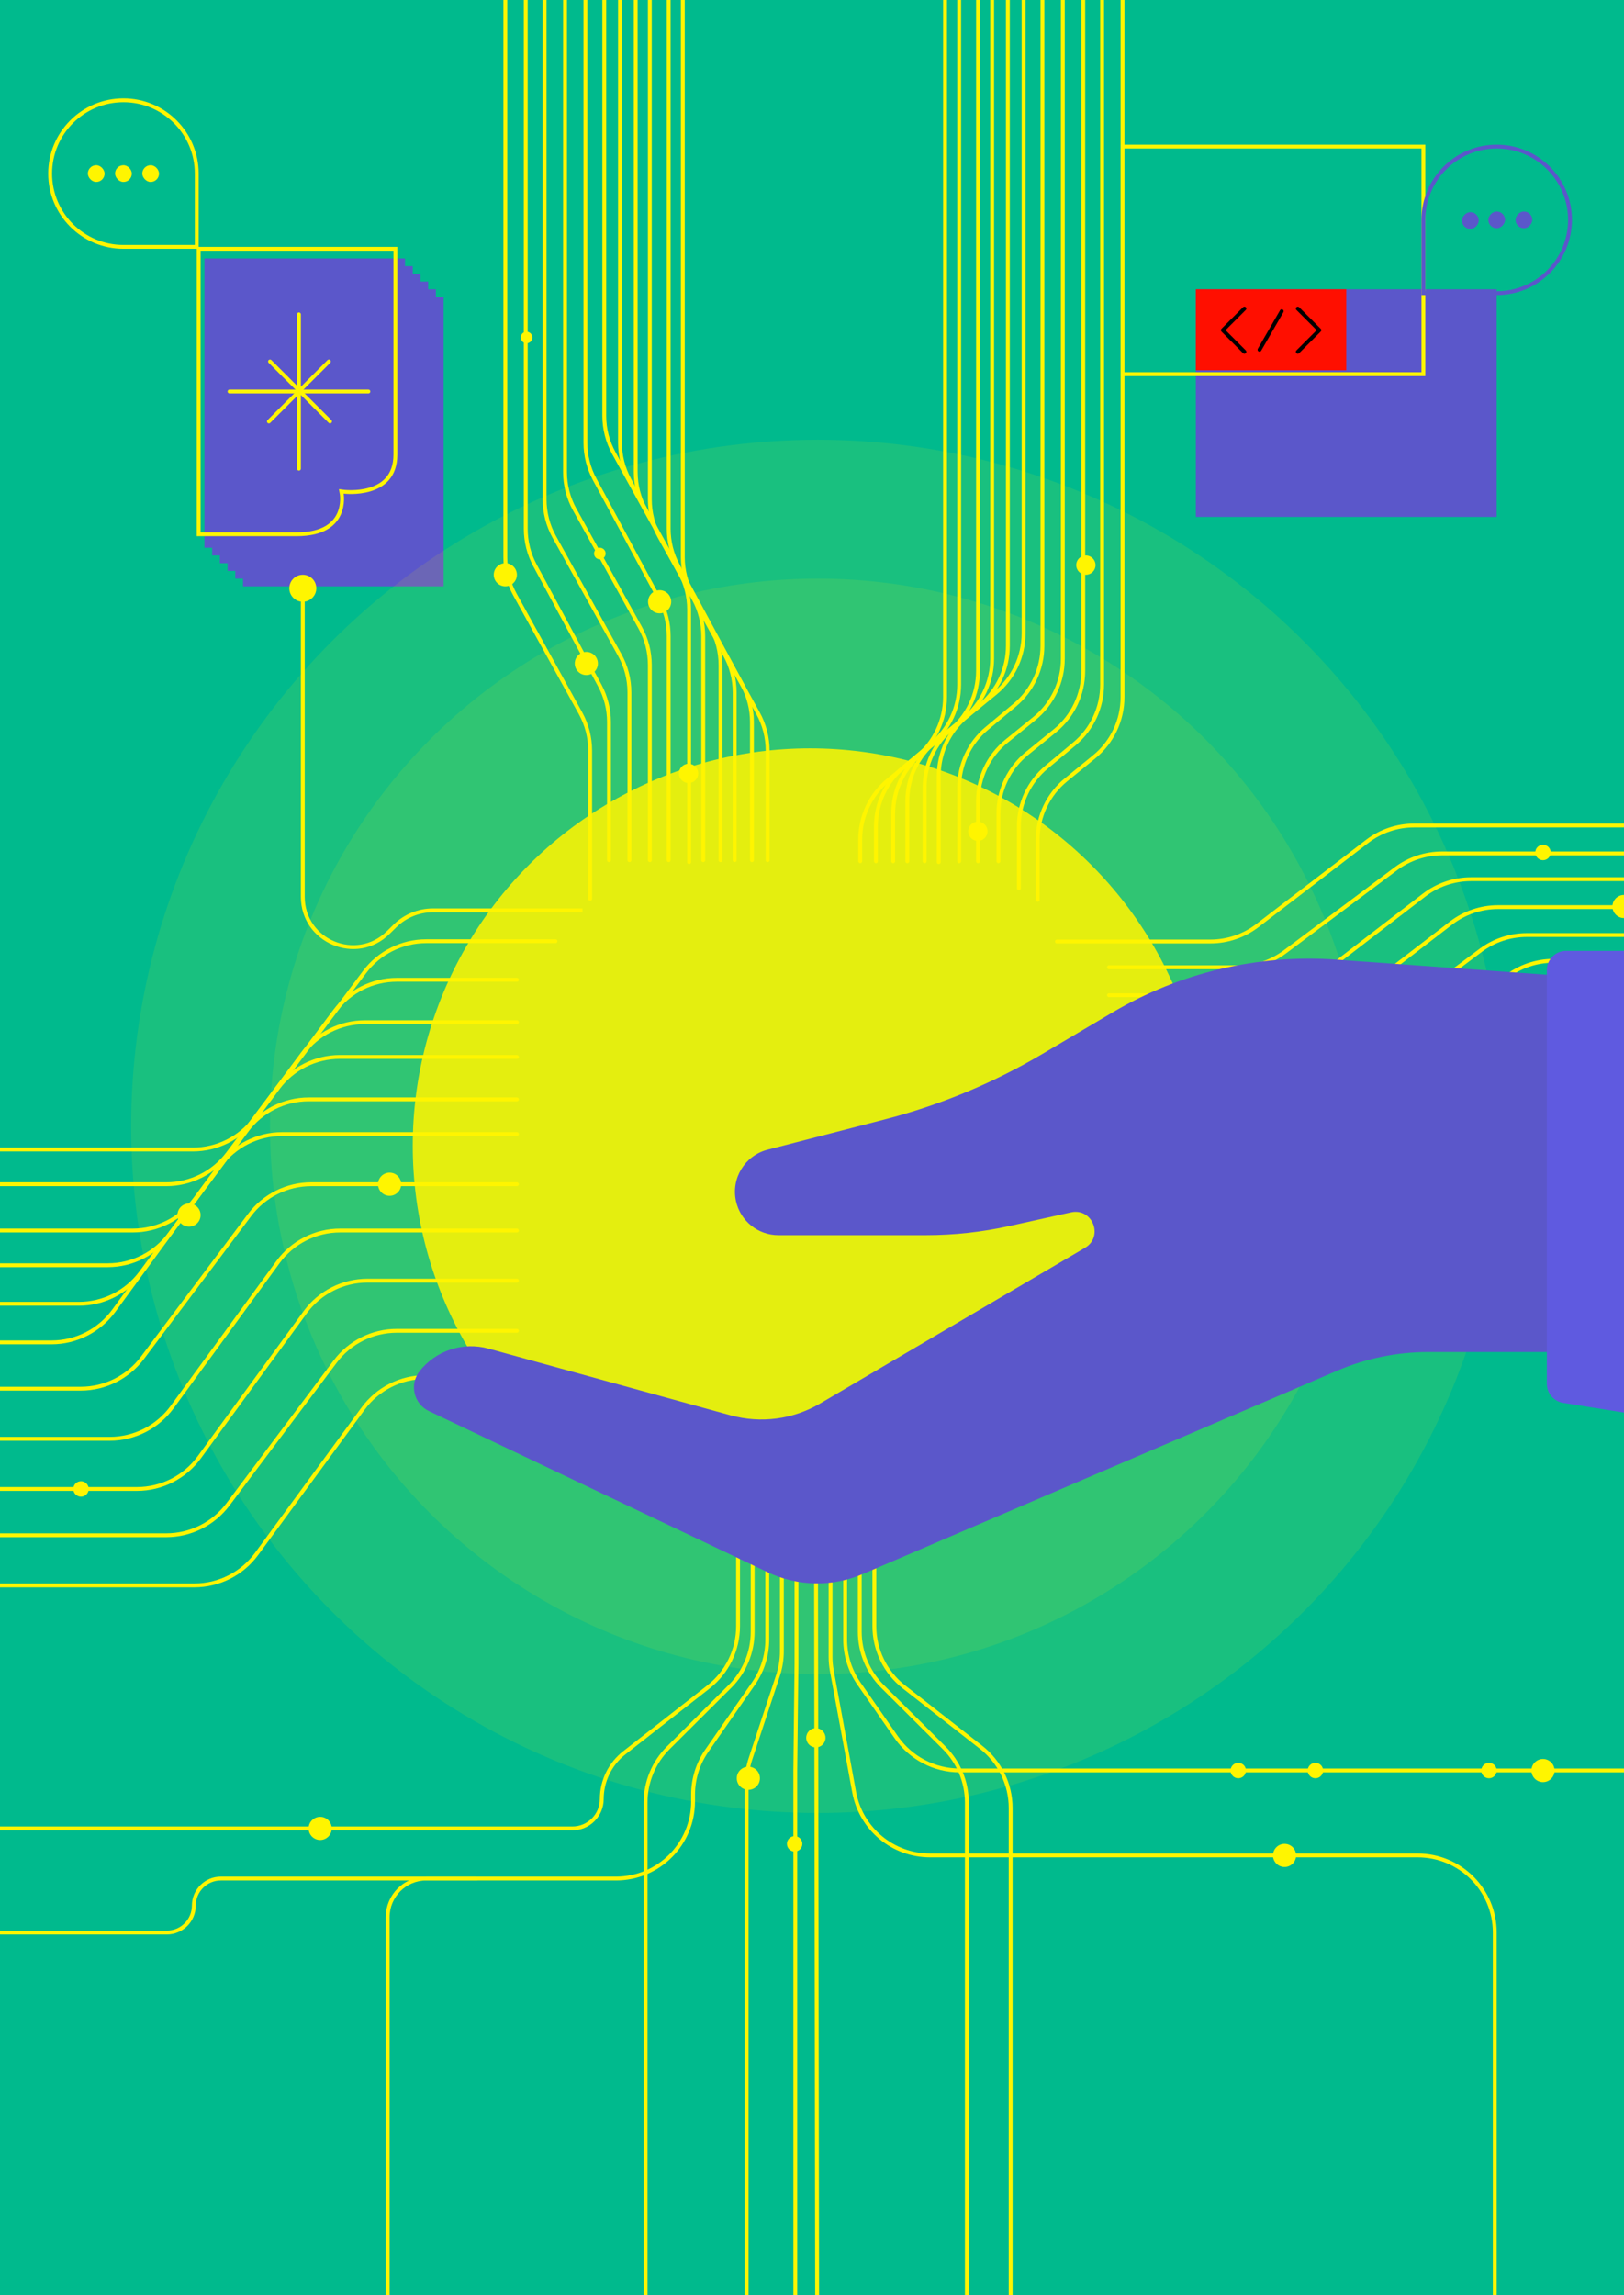 <svg width="421" height="595" viewBox="0 0 421 595" fill="none" xmlns="http://www.w3.org/2000/svg">
<rect x="0" y="0" width="421" height="595" fill="#333333" stroke="none"/>
<g clip-path="url(#clip0)">
<rect width="421" height="595" fill="#00BA8D"/>
<path d="M191.333 387L191.333 421.572C191.333 427.722 188.504 433.53 183.66 437.321L161.839 454.401C158.153 457.286 155.999 461.707 155.999 466.388V466.388C155.999 470.592 152.592 474 148.388 474L-88 474" stroke="#FFF500" stroke-linecap="round" stroke-linejoin="round"/>
<path d="M195.119 387L195.119 423.009C195.119 428.326 193.002 433.425 189.235 437.178L173.242 453.11C169.475 456.862 167.358 461.961 167.358 467.278L167.358 594.998" stroke="#FFF500" stroke-linecap="round" stroke-linejoin="round"/>
<path d="M206.477 387L206.477 431.315L206.172 458.972L206.172 594.998" stroke="#FFF500" stroke-linecap="round" stroke-linejoin="round"/>
<path d="M202.691 387L202.691 428.097C202.691 430.229 202.35 432.347 201.681 434.371L194.563 455.916C193.894 457.94 193.553 460.058 193.553 462.19L193.553 594.998" stroke="#FFF500" stroke-linecap="round" stroke-linejoin="round"/>
<path d="M198.904 387L198.904 425.045C198.904 429.127 197.655 433.112 195.324 436.463L183.251 453.824C180.92 457.175 179.671 461.16 179.671 465.243L179.671 467C179.671 478.046 170.717 487 159.671 487L110.499 487C104.977 487 100.499 491.477 100.499 497L100.499 594.998" stroke="#FFF500" stroke-linecap="round" stroke-linejoin="round"/>
<path d="M123.5 487L57.25 487C53.384 487 50.25 490.134 50.25 494V494C50.25 497.866 47.116 501 43.25 501L-16 501C-19.866 501 -23 504.134 -23 508V508" stroke="#FFF500" stroke-linecap="round" stroke-linejoin="round"/>
<path d="M226.667 387L226.667 421.572C226.667 427.722 229.497 433.53 234.34 437.321L254.328 452.966C259.171 456.757 262 462.565 262 468.715L262 595" stroke="#FFF500" stroke-linecap="round" stroke-linejoin="round"/>
<path d="M222.881 387L222.881 423.006C222.881 428.323 224.999 433.422 228.766 437.175L244.759 453.107C248.526 456.859 250.643 461.958 250.643 467.276L250.643 59508" stroke="#FFF500" stroke-linecap="round" stroke-linejoin="round"/>
<path d="M211.524 387L211.829 594.998" stroke="#FFF500" stroke-linecap="round" stroke-linejoin="round"/>
<path d="M215.31 387L215.31 429.492C215.31 430.705 215.42 431.916 215.64 433.109L221.435 464.618C223.18 474.109 231.455 481 241.105 481L367.5 481C378.546 481 387.5 489.954 387.5 501L387.5 507.5L387.5 595" stroke="#FFF500" stroke-linecap="round" stroke-linejoin="round"/>
<path d="M219.096 387L219.096 425.045C219.096 429.127 220.345 433.112 222.676 436.464L232.361 450.391C236.1 455.767 242.233 458.972 248.781 458.972L507 458.972" stroke="#FFF500" stroke-linecap="round" stroke-linejoin="round"/>
<circle cx="83" cy="474" r="3" fill="#FFF500"/>
<circle cx="333" cy="481" r="3" fill="#FFF500"/>
<circle cx="400" cy="459" r="3" fill="#FFF500"/>
<circle cx="194" cy="461" r="3" fill="#FFF500"/>
<circle cx="321" cy="459" r="2" fill="#FFF500"/>
<circle cx="211.5" cy="450.5" r="2.5" fill="#FFF500"/>
<circle cx="206" cy="478" r="2" fill="#FFF500"/>
<circle cx="341" cy="459" r="2" fill="#FFF500"/>
<circle cx="386" cy="459" r="2" fill="#FFF500"/>
<path d="M265.347 0V164.214C265.347 170.218 262.65 175.905 257.999 179.704L250.707 185.66C246.057 189.458 243.359 195.145 243.359 201.149V223.5" stroke="#FFF500" stroke-linecap="round" stroke-linejoin="round"/>
<path d="M270.234 0V167.438C270.234 173.367 267.603 178.991 263.052 182.791L255.835 188.817C251.283 192.616 248.653 198.24 248.653 204.169V223.271" stroke="#FFF500" stroke-linecap="round" stroke-linejoin="round"/>
<path d="M261.276 0V167.438C261.276 173.367 258.645 178.991 254.094 182.791L246.876 188.817C242.325 192.616 239.695 198.24 239.695 204.169V223.271" stroke="#FFF500" stroke-linecap="round" stroke-linejoin="round"/>
<path d="M275.527 0V170.758C275.527 176.78 272.813 182.482 268.139 186.28L260.927 192.14C256.253 195.938 253.539 201.64 253.539 207.662V223.271" stroke="#FFF500" stroke-linecap="round" stroke-linejoin="round"/>
<path d="M257.204 0V170.758C257.204 176.78 254.49 182.482 249.816 186.28L242.604 192.14C237.93 195.938 235.216 201.64 235.216 207.662V223.271" stroke="#FFF500" stroke-linecap="round" stroke-linejoin="round"/>
<path d="M280.82 0V173.954C280.82 179.976 278.107 185.678 273.434 189.475L266.219 195.338C261.546 199.136 258.832 204.837 258.832 210.859V223.271" stroke="#FFF500" stroke-linecap="round" stroke-linejoin="round"/>
<path d="M253.539 0V173.954C253.539 179.976 250.826 185.678 246.152 189.475L238.938 195.338C234.264 199.136 231.551 204.837 231.551 210.859V223.271" stroke="#FFF500" stroke-linecap="round" stroke-linejoin="round"/>
<path d="M285.707 0V177.487C285.707 183.415 283.077 189.037 278.528 192.837L271.305 198.87C266.755 202.67 264.126 208.292 264.126 214.22V230.271" stroke="#FFF500" stroke-linecap="round" stroke-linejoin="round"/>
<path d="M248.653 0V177.487C248.653 183.415 246.023 189.037 241.474 192.837L234.251 198.87C229.701 202.67 227.072 208.292 227.072 214.22V223.271" stroke="#FFF500" stroke-linecap="round" stroke-linejoin="round"/>
<path d="M291 0V180.714C291 186.724 288.298 192.415 283.641 196.213L276.371 202.142C271.714 205.941 269.012 211.632 269.012 217.641V233.271" stroke="#FFF500" stroke-linecap="round" stroke-linejoin="round"/>
<path d="M244.988 0V180.714C244.988 186.724 242.286 192.415 237.629 196.213L230.359 202.142C225.702 205.941 223 211.632 223 217.641V223.271" stroke="#FFF500" stroke-linecap="round" stroke-linejoin="round"/>
<path d="M156.653 0V107.822C156.653 111.2 157.509 114.524 159.14 117.482L176.153 148.325C177.785 151.283 178.641 154.606 178.641 157.985V223.5" stroke="#FFF500" stroke-linecap="round" stroke-linejoin="round"/>
<path d="M151.767 0V114.784C151.767 118.1 152.591 121.364 154.166 124.282L170.948 155.383C172.523 158.301 173.347 161.565 173.347 164.88V222.993" stroke="#FFF500" stroke-linecap="round" stroke-linejoin="round"/>
<path d="M160.725 0V114.784C160.725 118.1 161.549 121.364 163.124 124.282L179.906 155.383C181.481 158.301 182.306 161.565 182.306 164.88V222.993" stroke="#FFF500" stroke-linecap="round" stroke-linejoin="round"/>
<path d="M146.473 0V122.392C146.473 125.786 147.337 129.124 148.982 132.091L165.952 162.694C167.598 165.662 168.461 169 168.461 172.393V222.993" stroke="#FFF500" stroke-linecap="round" stroke-linejoin="round"/>
<path d="M164.797 0V122.392C164.797 125.786 165.66 129.124 167.306 132.091L184.275 162.694C185.921 165.662 186.785 169 186.785 172.393V222.993" stroke="#FFF500" stroke-linecap="round" stroke-linejoin="round"/>
<path d="M141.18 0V129.485C141.18 132.878 142.043 136.216 143.688 139.183L160.659 169.793C162.305 172.761 163.168 176.098 163.168 179.491V222.993" stroke="#FFF500" stroke-linecap="round" stroke-linejoin="round"/>
<path d="M168.461 0V129.485C168.461 132.878 169.324 136.216 170.97 139.183L187.941 169.793C189.586 172.761 190.449 176.098 190.449 179.491V222.993" stroke="#FFF500" stroke-linecap="round" stroke-linejoin="round"/>
<path d="M136.294 0V137.085C136.294 140.399 137.117 143.662 138.691 146.58L155.477 177.698C157.05 180.615 157.874 183.878 157.874 187.193V222.993" stroke="#FFF500" stroke-linecap="round" stroke-linejoin="round"/>
<path d="M173.347 0V137.085C173.347 140.399 174.171 143.662 175.745 146.58L192.531 177.698C194.104 180.615 194.928 183.878 194.928 187.193V222.993" stroke="#FFF500" stroke-linecap="round" stroke-linejoin="round"/>
<path d="M131 0V144.458C131 147.84 131.858 151.168 133.494 154.128L150.495 184.905C152.13 187.866 152.988 191.193 152.988 194.575V233" stroke="#FFF500" stroke-linecap="round" stroke-linejoin="round"/>
<path d="M177.012 0V144.458C177.012 147.84 177.87 151.168 179.506 154.128L196.507 184.905C198.142 187.866 199 191.193 199 194.575V222.993" stroke="#FFF500" stroke-linecap="round" stroke-linejoin="round"/>
<circle cx="281.5" cy="146.5" r="2.5" fill="#FFF500"/>
<circle cx="131" cy="149" r="3" fill="#FFF500"/>
<circle cx="152" cy="172" r="3" fill="#FFF500"/>
<circle cx="155.5" cy="143.5" r="1.5" fill="#FFF500"/>
<circle cx="136.5" cy="87.5" r="1.5" fill="#FFF500"/>
<circle cx="171" cy="156" r="3" fill="#FFF500"/>
<circle cx="178.5" cy="200.5" r="2.5" fill="#FFF500"/>
<circle cx="253.5" cy="215.5" r="2.5" fill="#FFF500"/>
<path d="M-88 348L13.35 348C19.73 348 25.726 344.957 29.492 339.808L57.008 302.192C60.774 297.043 66.771 294 73.15 294L134 294" stroke="#FFF500" stroke-linecap="round" stroke-linejoin="round"/>
<path d="M-88 360L20.928 360C27.222 360 33.149 357.037 36.926 352.003L64.691 314.997C68.468 309.963 74.395 307 80.689 307L134 307" stroke="#FFF500" stroke-linecap="round" stroke-linejoin="round"/>
<path d="M-88 338L20.462 338C26.779 338 32.724 335.016 36.498 329.952L64.002 293.049C67.776 287.984 73.722 285 80.038 285L134 285" stroke="#FFF500" stroke-linecap="round" stroke-linejoin="round"/>
<path d="M-88 373L28.452 373C34.837 373 40.839 369.951 44.605 364.794L72.048 327.206C75.813 322.049 81.815 319 88.201 319L134 319" stroke="#FFF500" stroke-linecap="round" stroke-linejoin="round"/>
<path d="M-88 328L27.931 328C34.265 328 40.225 325 43.997 319.912L72.043 282.088C75.815 277 81.775 274 88.108 274H134" stroke="#FFF500" stroke-linecap="round" stroke-linejoin="round"/>
<path d="M-88 386L35.504 386C41.889 386 47.891 382.951 51.656 377.795L79.106 340.205C82.872 335.049 88.873 332 95.258 332L134 332" stroke="#FFF500" stroke-linecap="round" stroke-linejoin="round"/>
<path d="M-88 319L34.426 319C40.763 319 46.725 315.997 50.497 310.905L78.504 273.095C82.275 268.003 88.238 265 94.575 265H134" stroke="#FFF500" stroke-linecap="round" stroke-linejoin="round"/>
<path d="M-88 398L43.103 398C49.395 398 55.321 395.039 59.098 390.006L86.878 352.994C90.655 347.961 96.581 345 102.874 345H134" stroke="#FFF500" stroke-linecap="round" stroke-linejoin="round"/>
<path d="M-88 307L43.103 307C49.395 307 55.321 304.039 59.098 299.006L86.878 261.994C90.655 256.961 96.581 254 102.874 254L134 254" stroke="#FFF500" stroke-linecap="round" stroke-linejoin="round"/>
<path d="M-88 411L50.397 411C56.77 411 62.761 407.963 66.528 402.823L94.12 365.177C97.887 360.037 103.878 357 110.251 357L133.495 357" stroke="#FFF500" stroke-linecap="round" stroke-linejoin="round"/>
<path d="M144 244L110.5 244C104.205 244 98.277 246.964 94.5 252L66 290C62.223 295.036 56.295 298 50 298L-21.532 298C-32.474 298 -43.048 294.049 -51.309 286.873L-63.091 276.638C-71.702 269.158 -66.412 255 -55.005 255V255C-43.479 255 -38.255 269.407 -47.102 276.794L-60.602 288.066C-68.289 294.484 -77.986 298 -88 298V298" stroke="#FFF500" stroke-linecap="round" stroke-linejoin="round"/>
<circle cx="21" cy="386" r="2" fill="#FFF500"/>
<circle cx="49" cy="315" r="3" fill="#FFF500"/>
<circle cx="101" cy="307" r="3" fill="#FFF500"/>
<path d="M507 249.084L402.686 249.084C398.29 249.084 394.018 250.532 390.528 253.204L362.012 275.036C358.522 277.708 354.249 279.156 349.853 279.156L287 279.156" stroke="#FFF500" stroke-linecap="round" stroke-linejoin="round"/>
<path d="M507 242.401L395.805 242.401C391.482 242.401 387.275 243.802 383.815 246.393L355.069 267.924C351.609 270.515 347.402 271.916 343.079 271.916L287.5 271.916" stroke="#FFF500" stroke-linecap="round" stroke-linejoin="round"/>
<path d="M507 254.653L395.805 254.653C391.482 254.653 387.275 256.053 383.815 258.645L355.069 280.175C351.609 282.767 347.402 284.168 343.079 284.168L287.5 284.168" stroke="#FFF500" stroke-linecap="round" stroke-linejoin="round"/>
<path d="M507 235.162L388.334 235.162C383.921 235.162 379.632 236.621 376.135 239.312L347.849 261.083C344.353 263.774 340.064 265.234 335.651 265.234L287.5 265.234" stroke="#FFF500" stroke-linecap="round" stroke-linejoin="round"/>
<path d="M507 260.222L388.334 260.222C383.921 260.222 379.632 261.681 376.135 264.372L347.849 286.143C344.353 288.834 340.064 290.293 335.651 290.293L287.5 290.293" stroke="#FFF500" stroke-linecap="round" stroke-linejoin="round"/>
<path d="M507 227.922L454.053 227.922C452.643 227.922 451.5 226.779 451.5 225.37V225.37C451.5 223.311 449.188 222.099 447.495 223.27L442.279 226.878C441.296 227.558 440.13 227.922 438.935 227.922L381.345 227.922C376.932 227.922 372.644 229.381 369.147 232.072L340.854 253.844C337.358 256.535 333.069 257.994 328.657 257.994L287.5 257.994" stroke="#FFF500" stroke-linecap="round" stroke-linejoin="round"/>
<path d="M505.5 265.234L381.345 265.234C376.932 265.234 372.644 266.693 369.147 269.383L340.854 291.156C337.358 293.846 333.069 295.305 328.657 295.305L287.5 295.305" stroke="#FFF500" stroke-linecap="round" stroke-linejoin="round"/>
<path d="M507 221.24L466.039 221.24C462.428 221.24 459.5 218.312 459.5 214.7V214.7C459.5 208.887 452.482 205.964 448.355 210.059L440.369 217.983C438.266 220.069 435.425 221.24 432.463 221.24L373.831 221.24C369.509 221.24 365.304 222.639 361.844 225.23L333.081 246.765C329.621 249.355 325.416 250.755 321.094 250.755L287.5 250.755" stroke="#FFF500" stroke-linecap="round" stroke-linejoin="round"/>
<path d="M506.5 271.916L373.831 271.916C369.509 271.916 365.304 273.316 361.844 275.906L333.081 297.441C329.621 300.031 325.416 301.431 321.094 301.431L287.5 301.431" stroke="#FFF500" stroke-linecap="round" stroke-linejoin="round"/>
<path d="M506 214L481.403 214C475.105 214 470 208.895 470 202.597V202.597C470 192.162 457.144 187.208 450.142 194.946L438.318 208.014C434.869 211.825 429.969 214 424.829 214L366.588 214C362.188 214 357.911 215.451 354.419 218.128L325.967 239.943C322.475 242.621 318.197 244.072 313.797 244.072L274 244.072" stroke="#FFF500" stroke-linecap="round" stroke-linejoin="round"/>
<path d="M507 276.928L366.588 276.928C362.188 276.928 357.911 278.379 354.419 281.057L325.967 302.872C322.475 305.549 318.197 307 313.797 307L287.5 307" stroke="#FFF500" stroke-linecap="round" stroke-linejoin="round"/>
<circle cx="421" cy="235" r="3" fill="#FFF500"/>
<circle cx="400" cy="221" r="2" fill="#FFF500"/>
<path d="M53 67H105V142H53V67Z" fill="#5B57CA"/>
<path d="M55 69H107V144H55V69Z" fill="#5B57CA"/>
<path d="M57 71H109V146H57V71Z" fill="#5B57CA"/>
<path d="M59 73H111V148H59V73Z" fill="#5B57CA"/>
<path d="M61 75H113V150H61V75Z" fill="#5B57CA"/>
<path d="M63 77H115V152H63V77Z" fill="#5B57CA"/>
<path d="M89.148 127.475L89.148 127.475L89.148 127.475L88.471 127.387L88.592 128.059L88.592 128.059L88.592 128.059L88.593 128.06L88.593 128.063L88.596 128.081C88.599 128.099 88.603 128.126 88.608 128.163C88.618 128.236 88.632 128.347 88.645 128.489C88.67 128.774 88.692 129.184 88.675 129.677C88.643 130.668 88.458 131.976 87.859 133.276C87.263 134.57 86.252 135.865 84.548 136.843C82.838 137.823 80.4 138.5 76.924 138.5H76.865H76.805H76.746H76.686H76.626H76.566H76.506H76.446H76.385H76.325H76.264H76.203H76.142H76.082H76.02H75.959H75.898H75.836H75.775H75.713H75.651H75.59H75.528H75.465H75.403H75.341H75.278H75.216H75.153H75.091H75.028H74.965H74.902H74.838H74.775H74.712H74.649H74.585H74.521H74.458H74.394H74.33H74.266H74.202H74.138H74.074H74.009H73.945H73.88H73.816H73.751H73.686H73.622H73.557H73.492H73.427H73.362H73.296H73.231H73.166H73.1H73.035H72.969H72.904H72.838H72.772H72.706H72.64H72.574H72.508H72.442H72.376H72.31H72.244H72.177H72.111H72.044H71.978H71.911H71.845H71.778H71.711H71.645H71.578H71.511H71.444H71.377H71.31H71.243H71.176H71.109H71.041H70.974H70.907H70.84H70.772H70.705H70.638H70.57H70.503H70.435H70.368H70.3H70.232H70.165H70.097H70.029H69.962H69.894H69.826H69.758H69.69H69.622H69.555H69.487H69.419H69.351H69.283H69.215H69.147H69.079H69.011H68.943H68.875H68.807H68.739H68.671H68.603H68.534H68.466H68.398H68.33H68.262H68.194H68.126H68.058H67.99H67.921H67.853H67.785H67.717H67.649H67.581H67.513H67.445H67.377H67.309H67.241H67.173H67.105H67.037H66.969H66.901H66.833H66.765H66.697H66.629H66.561H66.493H66.425H66.358H66.29H66.222H66.154H66.087H66.019H65.951H65.884H65.816H65.749H65.681H65.614H65.546H65.479H65.411H65.344H65.277H65.21H65.142H65.075H65.008H64.941H64.874H64.807H64.74H64.673H64.606H64.539H64.473H64.406H64.339H64.273H64.206H64.14H64.073H64.007H63.941H63.874H63.808H63.742H63.676H63.61H63.544H63.478H63.412H63.346H63.281H63.215H63.15H63.084H63.019H62.953H62.888H62.823H62.758H62.693H62.628H62.563H62.498H62.434H62.369H62.304H62.24H62.175H62.111H62.047H61.983H61.919H61.855H61.791H61.727H61.664H61.6H61.537H61.473H61.41H61.347H61.284H61.221H61.158H61.095H61.032H60.97H60.907H60.845H60.782H60.72H60.658H60.596H60.534H60.473H60.411H60.349H60.288H60.227H60.166H60.105H60.044H59.983H59.922H59.861H59.801H59.741H59.68H59.62H59.56H59.501H59.441H59.381H59.322H59.262H59.203H59.144H59.085H59.026H58.968H58.909H58.851H58.792H58.734H58.676H58.618H58.561H58.503H58.446H58.389H58.331H58.274H58.218H58.161H58.104H58.048H57.992H57.935H57.88H57.824H57.768H57.713H57.657H57.602H57.547H57.492H57.438H57.383H57.329H57.274H57.22H57.166H57.113H57.059H57.006H56.953H56.9H56.847H56.794H56.742H56.689H56.637H56.585H56.533H56.481H56.43H56.379H56.328H56.277H56.226H56.175H56.125H56.075H56.025H55.975H55.925H55.876H55.827H55.778H55.729H55.68H55.632H55.583H55.535H55.487H55.44H55.392H55.345H55.298H55.251H55.204H55.157H55.111H55.065H55.019H54.974H54.928H54.883H54.838H54.793H54.748H54.704H54.66H54.616H54.572H54.528H54.485H54.442H54.399H54.356H54.314H54.272H54.23H54.188H54.146H54.105H54.064H54.023H53.982H53.942H53.902H53.862H53.822H53.783H53.743H53.704H53.666H53.627H53.589H53.551H53.513H53.475H53.438H53.401H53.364H53.327H53.291H53.255H53.219H53.183H53.148H53.113H53.078H53.043H53.009H52.975H52.941H52.907H52.874H52.841H52.808H52.776H52.743H52.711H52.68H52.648H52.617H52.586H52.555H52.525H52.495H52.465H52.435H52.406H52.377H52.348H52.319H52.291H52.263H52.236H52.208H52.181H52.154H52.128H52.101H52.075H52.05H52.024H51.999H51.974H51.95H51.925H51.901H51.878H51.854H51.831H51.808H51.786H51.764H51.742H51.72H51.699H51.678H51.657H51.636H51.616H51.597H51.577H51.558H51.539H51.52H51.502H51.5V64.5H102.5V64.503V64.533V64.565V64.597V64.629V64.663V64.698V64.733V64.769V64.806V64.844V64.883V64.922V64.963V65.004V65.046V65.089V65.132V65.177V65.222V65.268V65.314V65.362V65.41V65.459V65.509V65.56V65.611V65.663V65.716V65.77V65.824V65.879V65.935V65.992V66.049V66.108V66.166V66.226V66.287V66.348V66.409V66.472V66.535V66.599V66.664V66.729V66.795V66.862V66.93V66.998V67.067V67.136V67.207V67.278V67.349V67.422V67.495V67.568V67.643V67.718V67.793V67.87V67.946V68.024V68.102V68.181V68.261V68.341V68.422V68.503V68.585V68.668V68.751V68.835V68.92V69.005V69.091V69.177V69.264V69.352V69.44V69.529V69.618V69.708V69.798V69.889V69.981V70.073V70.166V70.26V70.354V70.448V70.543V70.639V70.735V70.832V70.929V71.027V71.125V71.224V71.323V71.424V71.524V71.625V71.727V71.829V71.931V72.034V72.138V72.242V72.346V72.451V72.557V72.663V72.769V72.876V72.984V73.092V73.2V73.309V73.419V73.529V73.639V73.75V73.861V73.972V74.085V74.197V74.31V74.424V74.538V74.652V74.767V74.882V74.997V75.113V75.23V75.347V75.464V75.582V75.7V75.818V75.937V76.056V76.176V76.296V76.416V76.537V76.658V76.78V76.902V77.024V77.147V77.27V77.393V77.517V77.641V77.765V77.89V78.015V78.141V78.266V78.392V78.519V78.646V78.773V78.9V79.028V79.156V79.284V79.413V79.542V79.671V79.801V79.931V80.061V80.191V80.322V80.453V80.584V80.716V80.848V80.98V81.112V81.245V81.377V81.511V81.644V81.778V81.912V82.046V82.18V82.315V82.45V82.585V82.72V82.855V82.991V83.127V83.263V83.4V83.536V83.673V83.81V83.947V84.085V84.222V84.36V84.498V84.636V84.774V84.913V85.051V85.19V85.329V85.468V85.608V85.747V85.887V86.026V86.166V86.306V86.447V86.587V86.727V86.868V87.009V87.149V87.29V87.431V87.573V87.714V87.855V87.997V88.138V88.28V88.422V88.564V88.706V88.848V88.99V89.132V89.275V89.417V89.559V89.702V89.844V89.987V90.13V90.273V90.415V90.558V90.701V90.844V90.987V91.13V91.273V91.416V91.559V91.702V91.845V91.989V92.132V92.275V92.418V92.561V92.704V92.847V92.99V93.134V93.277V93.42V93.563V93.706V93.849V93.992V94.135V94.278V94.421V94.564V94.706V94.849V94.992V95.134V95.277V95.419V95.562V95.704V95.847V95.989V96.131V96.273V96.415V96.557V96.699V96.84V96.982V97.124V97.265V97.406V97.547V97.689V97.829V97.97V98.111V98.251V98.392V98.532V98.672V98.812V98.952V99.092V99.232V99.371V99.51V99.65V99.789V99.927V100.066V100.204V100.343V100.481V100.619V100.757V100.894V101.031V101.169V101.306V101.442V101.579V101.715V101.851V101.987V102.123V102.259V102.394V102.529V102.664V102.798V102.933V103.067V103.201V103.334V103.468V103.601V103.734V103.866V103.998V104.131V104.262V104.394V104.525V104.656V104.787V104.917V105.047V105.177V105.307V105.436V105.565V105.694V105.822V105.95V106.078V106.205V106.332V106.459V106.585V106.711V106.837V106.962V107.088V107.212V107.337V107.461V107.584V107.708V107.831V107.953V108.076V108.198V108.319V108.44V108.561V108.681V108.801V108.921V109.04V109.159V109.277V109.395V109.513V109.63V109.747V109.863V109.979V110.095V110.21V110.325V110.439V110.553V110.666V110.779V110.892V111.004V111.116V111.227V111.337V111.448V111.558V111.667V111.776V111.884V111.992V112.1V112.207V112.313V112.419V112.525V112.63V112.734V112.838V112.942V113.045V113.147V113.249V113.351V113.452V113.552V113.652V113.751V113.85V113.948V114.046V114.144V114.24V114.336V114.432V114.527V114.621V114.715V114.809V114.901V114.994V115.085V115.176V115.267V115.357V115.446V115.535V115.623V115.71V115.797V115.884V115.969V116.055V116.139V116.223V116.306V116.389V116.471V116.552V116.633V116.713V116.793V116.871V116.95V117.027V117.104V117.18V117.256V117.331V117.405V117.479V117.552V117.624V117.696V117.766V117.837C102.5 120.713 101.664 122.717 100.447 124.124C99.224 125.539 97.579 126.393 95.899 126.896C94.218 127.4 92.528 127.546 91.252 127.564C90.615 127.573 90.085 127.55 89.716 127.525C89.532 127.513 89.388 127.5 89.291 127.49C89.242 127.485 89.206 127.481 89.181 127.479L89.155 127.476L89.149 127.475L89.148 127.475Z" stroke="#FFF500"/>
<path d="M51 64L51.5 64L51.5 64.5L51 64.5L51 64ZM32 64L32 63.5L32 64ZM32 26.5C21.783 26.5 13.5 34.783 13.5 45L12.5 45C12.5 34.23 21.23 25.5 32 25.5L32 26.5ZM50.5 45C50.5 34.783 42.217 26.5 32 26.5L32 25.5C42.77 25.5 51.5 34.23 51.5 45L50.5 45ZM50.5 64L50.5 45L51.5 45L51.5 64L50.5 64ZM32 63.5L51 63.5L51 64.5L32 64.5L32 63.5ZM13.5 45C13.5 55.217 21.783 63.5 32 63.5L32 64.5C21.23 64.5 12.5 55.77 12.5 45L13.5 45Z" fill="#FFF500"/>
<rect x="22.771" y="42.829" width="4.343" height="4.343" rx="2.171" fill="#FFF500"/>
<rect x="29.829" y="42.829" width="4.343" height="4.343" rx="2.171" fill="#FFF500"/>
<rect x="36.886" y="42.829" width="4.343" height="4.343" rx="2.171" fill="#FFF500"/>
<line x1="77.5" y1="81.5" x2="77.5" y2="121.5" stroke="#FFF500" stroke-linecap="round" stroke-linejoin="round"/>
<line x1="95.5" y1="101.5" x2="59.5" y2="101.5" stroke="#FFF500" stroke-linecap="round" stroke-linejoin="round"/>
<line x1="85.556" y1="109.263" x2="70" y2="93.707" stroke="#FFF500" stroke-linecap="round" stroke-linejoin="round"/>
<line x1="85.263" y1="93.707" x2="69.707" y2="109.263" stroke="#FFF500" stroke-linecap="round" stroke-linejoin="round"/>
<path d="M78.5 152V232.5V232.5C78.5 244.029 92.391 249.857 100.617 241.778L102.4 240.027C105.028 237.446 108.564 236 112.247 236H151" stroke="#FFF500"/>
<circle cx="78.5" cy="152.5" r="3.5" fill="#FFF500"/>
<rect x="310" y="75" width="78" height="59" fill="#5B57CA"/>
<rect x="310" y="75" width="39" height="21" fill="#FF0F00"/>
<path d="M322.599 80L317 85.599L322.599 91.198" stroke="black" stroke-linecap="round" stroke-linejoin="round"/>
<path d="M336.432 80L342.031 85.599L336.432 91.198" stroke="black" stroke-linecap="round" stroke-linejoin="round"/>
<line x1="332.272" y1="80.683" x2="326.514" y2="90.656" stroke="black" stroke-linecap="round" stroke-linejoin="round"/>
<rect x="291" y="38" width="78" height="59" stroke="#FFF500"/>
<path d="M369 76L368.5 76L368.5 76.5L369 76.5L369 76ZM388 76L388 76.5L388 76ZM369.5 76L369.5 57L368.5 57L368.5 76L369.5 76ZM388 75.5L369 75.5L369 76.5L388 76.5L388 75.5ZM406.5 57C406.5 67.217 398.217 75.5 388 75.5L388 76.5C398.77 76.5 407.5 67.769 407.5 57L406.5 57ZM388 38.5C398.217 38.5 406.5 46.783 406.5 57L407.5 57C407.5 46.23 398.77 37.5 388 37.5L388 38.5ZM369.5 57C369.5 46.783 377.783 38.5 388 38.5L388 37.5C377.23 37.5 368.5 46.23 368.5 57L369.5 57Z" fill="#5B57CA"/>
<rect width="4.343" height="4.343" rx="2.171" transform="matrix(-1 0 0 1 397.229 54.829)" fill="#5B57CA"/>
<rect width="4.343" height="4.343" rx="2.171" transform="matrix(-1 0 0 1 390.171 54.829)" fill="#5B57CA"/>
<rect width="4.343" height="4.343" rx="2.171" transform="matrix(-1 0 0 1 383.343 55)" fill="#5B57CA"/>
<circle cx="212" cy="292" r="178" fill="#FFF500" fill-opacity="0.1"/>
<circle cx="212" cy="292" r="142" fill="#FFF500" fill-opacity="0.1"/>
<circle cx="210" cy="297" r="103" fill="#FFF500" fill-opacity="0.87"/>
<path d="M198.962 407.569L111.188 365.806C107.252 363.934 106.074 358.892 108.771 355.469C112.999 350.104 120.031 347.795 126.617 349.61L189.421 366.914C197.241 369.068 205.599 367.965 212.592 363.854L281.272 323.484C286.183 320.597 283.218 313.06 277.657 314.292L261.66 317.837C254.556 319.411 247.302 320.205 240.025 320.205L201.784 320.205C196.506 320.205 191.936 316.537 190.794 311.384C189.482 305.463 193.097 299.567 198.969 298.05L229.361 290.198C243.697 286.495 257.439 280.789 270.182 273.248L288.411 262.461C305.93 252.095 326.194 247.321 346.498 248.779L426.762 254.54L426.762 350.504L370.247 350.504C362.121 350.504 354.079 352.155 346.609 355.357L223.67 408.053C215.747 411.449 206.746 411.273 198.962 407.569Z" fill="#5B57CA"/>
<path d="M401 251.5C401 248.739 403.239 246.5 406 246.5H507V379.972L405.21 363.674C402.784 363.286 401 361.193 401 358.737V251.5Z" fill="#5F5AE0"/>
</g>
<defs>
<clipPath id="clip0">
<rect width="421" height="595" fill="white"/>
</clipPath>
</defs>
</svg>
